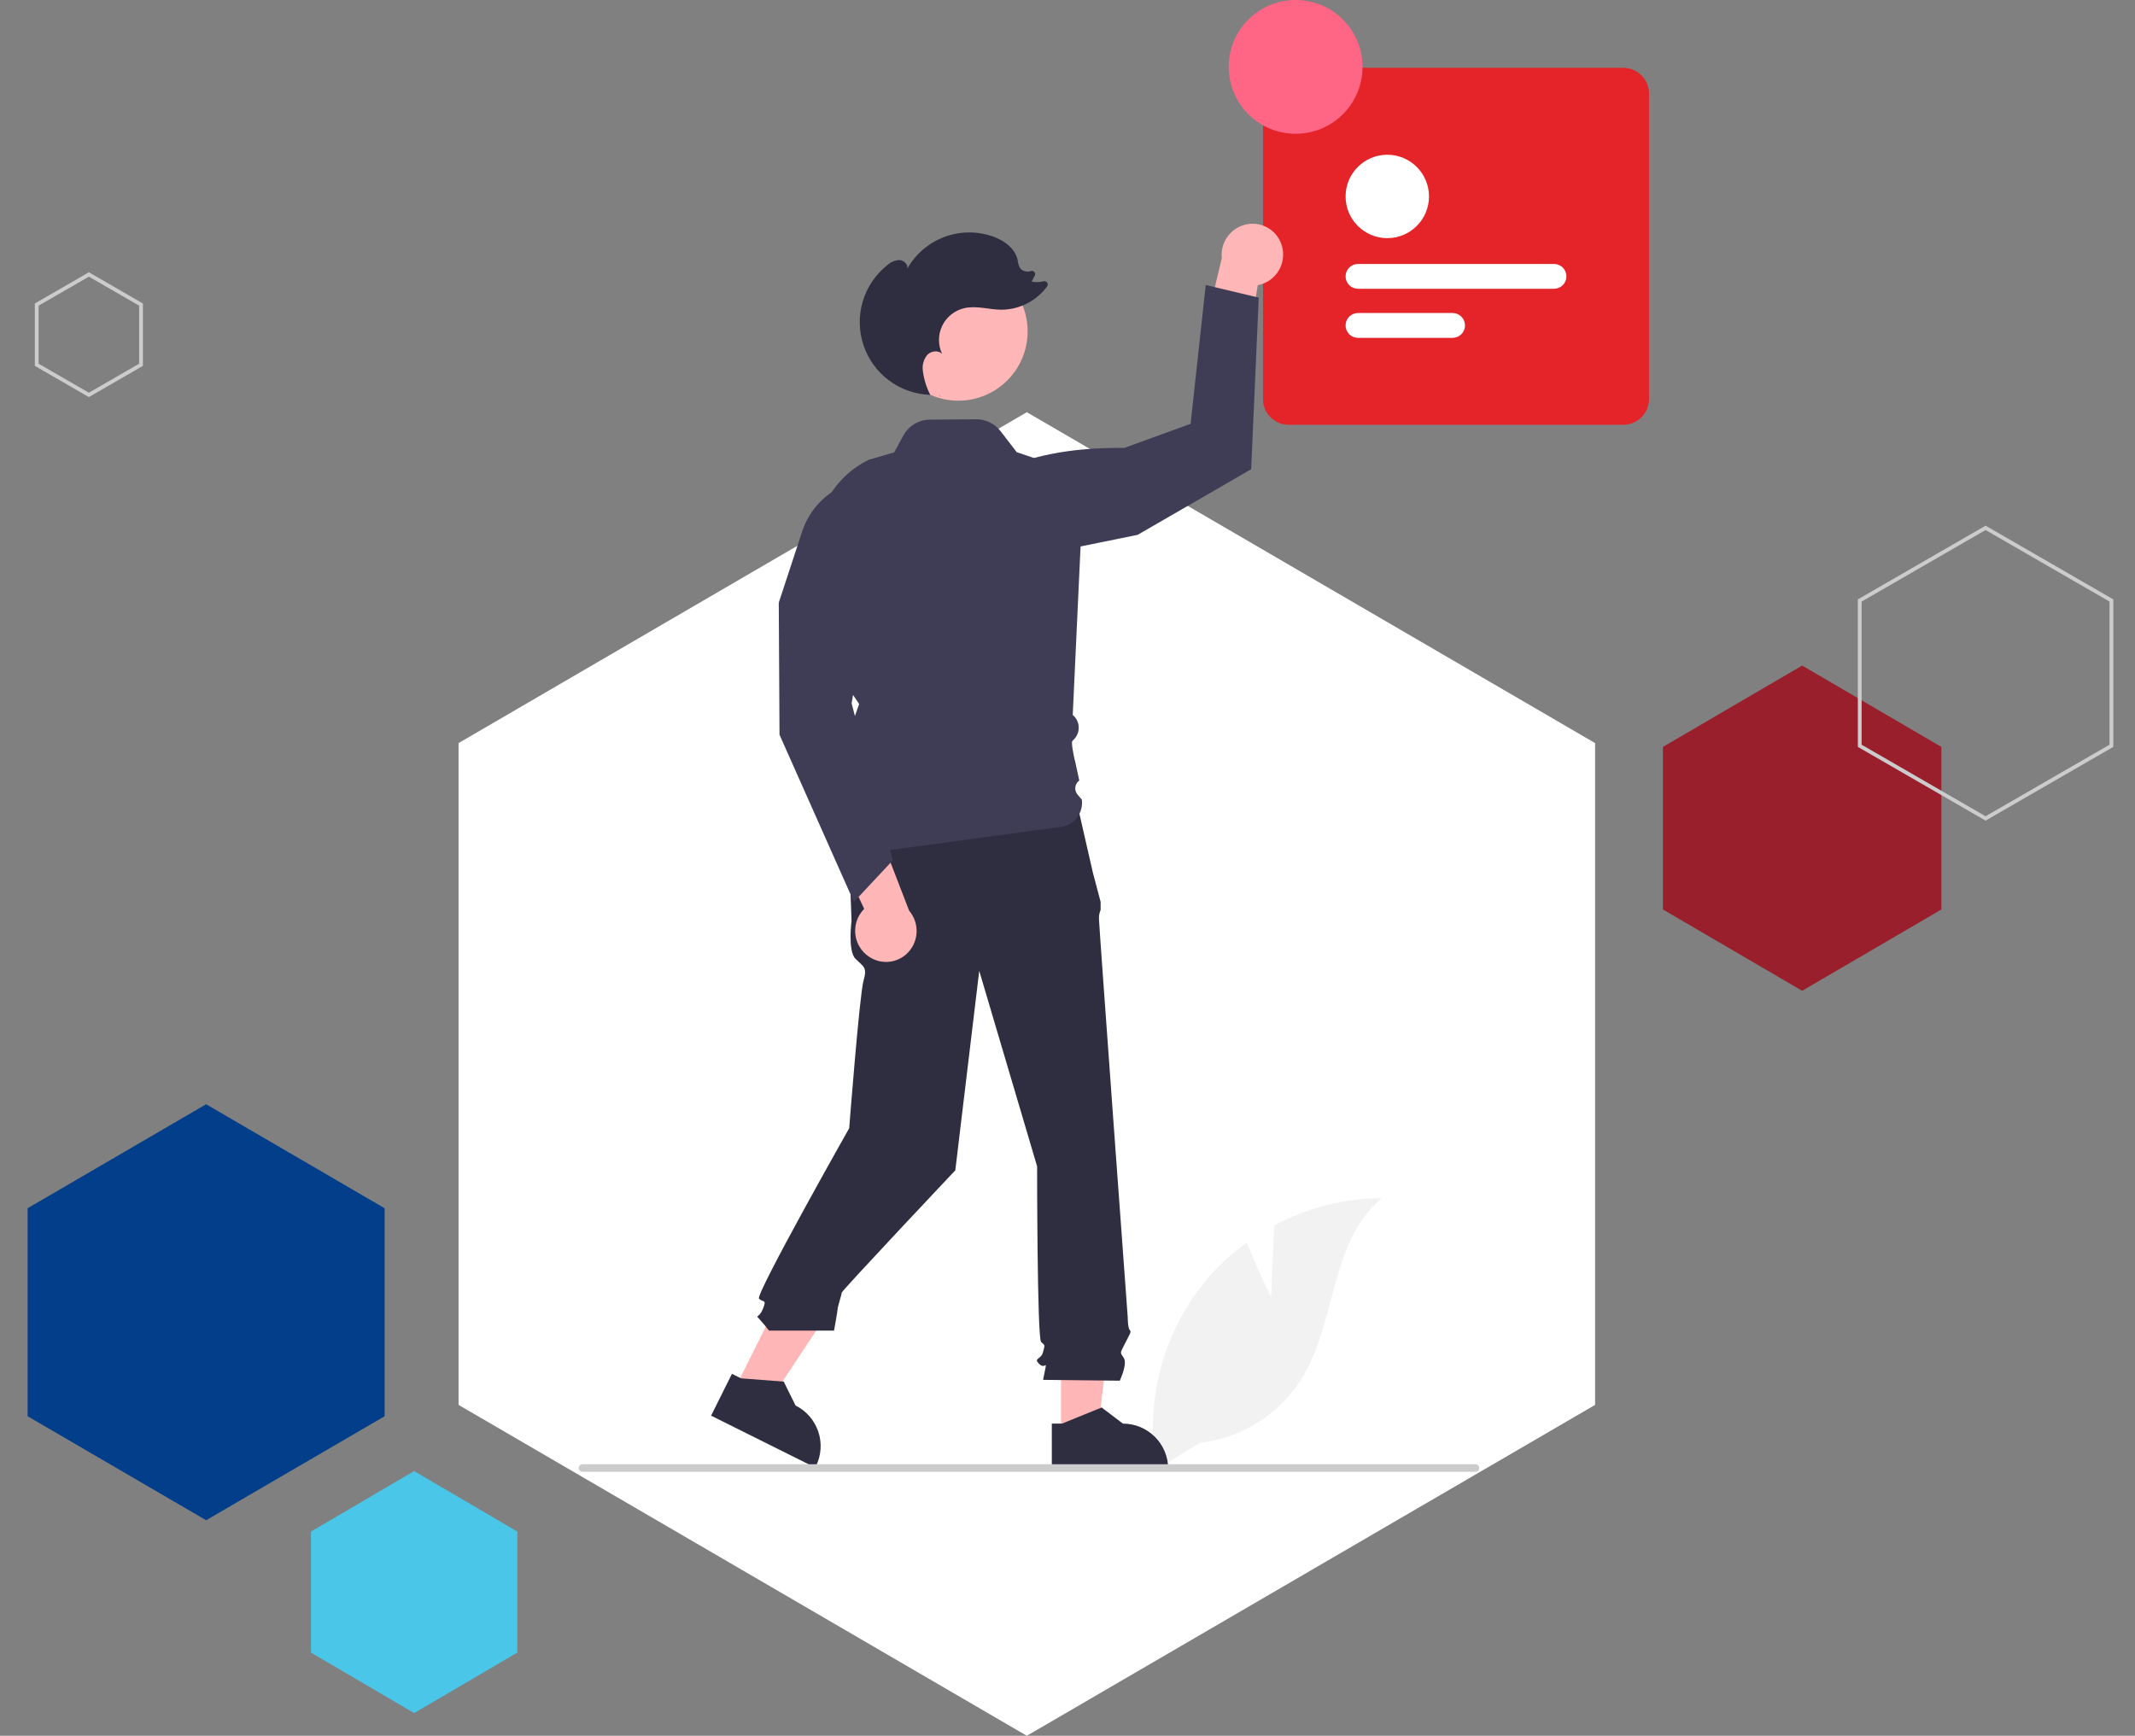 <svg width="626" height="509" viewBox="0 0 626 509" fill="none" xmlns="http://www.w3.org/2000/svg">
<rect x="0" y="0" width="626" height="509" fill="#808080" stroke="none"/>
<path d="M301.075 120.874L467.698 217.905V411.968L301.075 509L134.452 411.968V217.905L301.075 120.874Z" fill="white"/>
<path d="M60.437 323.808L112.777 354.304V415.295L60.437 445.791L8.097 415.295V354.304L60.437 323.808Z" fill="#023E8A"/>
<path d="M121.428 431.375L151.68 449.118V484.603L121.428 502.346L91.177 484.603V449.118L121.428 431.375Z" fill="#4AC6E9"/>
<path d="M528.406 195.172L569.222 219.014V266.698L528.406 290.54L487.591 266.698V219.014L528.406 195.172Z" fill="#981F2B"/>
<path d="M10.768 89.312L26.06 80.483L41.352 89.312V106.969L26.06 115.798L10.768 106.969V89.312Z" stroke="#CCCCCC" stroke-width="1.109"/>
<path d="M545.29 176.086L582.19 154.782L619.089 176.086V218.694L582.19 239.998L545.29 218.694V176.086Z" stroke="#CCCCCC" stroke-width="1.109"/>
<path d="M372.692 380.284L373.624 359.328C383.34 354.134 394.177 351.391 405.194 351.336C390.032 363.733 391.926 387.629 381.647 404.299C378.401 409.474 374.032 413.852 368.864 417.108C363.696 420.365 357.861 422.417 351.792 423.113L339.104 430.881C337.363 421.175 337.747 411.207 340.229 401.663C342.711 392.12 347.233 383.228 353.483 375.6C357.031 371.355 361.1 367.575 365.593 364.347C368.632 372.36 372.692 380.284 372.692 380.284Z" fill="#F2F2F2"/>
<path d="M311.101 420.91L321.683 420.91L326.718 380.094H311.1L311.101 420.91Z" fill="#FFB6B6"/>
<path d="M308.402 417.455L311.381 417.455L323.009 412.726L329.242 417.454H329.243C332.765 417.455 336.143 418.854 338.633 421.344C341.124 423.835 342.523 427.213 342.523 430.735V431.166L308.403 431.168L308.402 417.455Z" fill="#2F2E41"/>
<path d="M215.487 407.152L224.959 411.873L247.671 377.589L233.694 370.622L215.487 407.152Z" fill="#FFB6B6"/>
<path d="M214.613 402.856L217.279 404.185L229.796 405.14L233.264 412.152L233.265 412.152C236.417 413.724 238.816 416.483 239.934 419.823C241.052 423.163 240.798 426.81 239.227 429.962L239.034 430.349L208.496 415.129L214.613 402.856Z" fill="#2F2E41"/>
<path d="M315.79 235.539L248.508 237.294L249.678 270.058C249.678 270.058 248.508 278.834 250.848 281.174C253.188 283.514 254.358 283.514 253.188 287.61C252.018 291.705 248.993 330.836 248.993 330.836C248.993 330.836 221.378 379.663 222.548 380.833C223.719 382.004 224.889 380.833 223.719 383.759C222.548 386.684 221.378 385.514 222.548 386.684C223.585 387.802 224.561 388.973 225.474 390.194H244.545C244.545 390.194 245.611 384.344 245.611 383.759C245.611 383.174 246.781 379.663 246.781 379.078C246.781 378.493 280.101 343.191 280.101 343.191L287.122 284.684L304.089 342.021C304.089 342.021 304.089 392.336 305.259 393.507C306.429 394.677 306.429 394.092 305.844 396.432C305.259 398.772 302.919 398.187 304.674 399.942C306.429 401.697 307.014 398.772 306.429 401.697L305.844 404.623L328.322 404.874C328.322 404.874 330.662 399.942 329.492 398.187C328.322 396.432 328.392 396.911 329.819 394.039C331.247 391.166 331.832 390.581 331.247 389.996C330.662 389.411 330.662 386.299 330.662 386.299C330.662 386.299 322.226 271.228 322.226 269.473C322.182 268.57 322.348 267.669 322.712 266.841V264.458L320.471 256.016L315.79 235.539Z" fill="#2F2E41"/>
<path d="M475.959 124.535H377.865C375.867 124.533 373.952 123.738 372.54 122.325C371.127 120.913 370.332 118.998 370.33 117V27.446C370.332 25.448 371.127 23.533 372.54 22.12C373.952 20.708 375.868 19.913 377.865 19.911H475.959C477.957 19.913 479.872 20.708 481.285 22.12C482.698 23.533 483.492 25.448 483.495 27.446V117C483.492 118.998 482.698 120.913 481.285 122.325C479.872 123.738 477.957 124.533 475.959 124.535V124.535Z" fill="#E42428"/>
<path d="M406.767 69.832C413.52 69.832 418.994 64.358 418.994 57.605C418.994 50.852 413.52 45.378 406.767 45.378C400.014 45.378 394.54 50.852 394.54 57.605C394.54 64.358 400.014 69.832 406.767 69.832Z" fill="#E42428"/>
<path d="M455.644 84.681H398.181C397.215 84.681 396.289 84.297 395.606 83.614C394.923 82.931 394.54 82.005 394.54 81.04C394.54 80.074 394.923 79.148 395.606 78.465C396.289 77.782 397.215 77.399 398.181 77.399H455.644C456.609 77.399 457.536 77.782 458.218 78.465C458.901 79.148 459.285 80.074 459.285 81.04C459.285 82.005 458.901 82.931 458.218 83.614C457.536 84.297 456.609 84.681 455.644 84.681V84.681Z" fill="#E42428"/>
<path d="M425.91 99.068H398.181C397.215 99.068 396.289 98.685 395.606 98.002C394.923 97.319 394.54 96.393 394.54 95.427C394.54 94.461 394.923 93.535 395.606 92.852C396.289 92.169 397.215 91.786 398.181 91.786H425.91C426.875 91.786 427.801 92.169 428.484 92.852C429.167 93.535 429.551 94.461 429.551 95.427C429.551 96.393 429.167 97.319 428.484 98.002C427.801 98.685 426.875 99.068 425.91 99.068V99.068Z" fill="#E42428"/>
<path opacity="0.5" d="M475.959 124.535H377.865C375.867 124.533 373.952 123.738 372.54 122.325C371.127 120.913 370.332 118.998 370.33 117V27.446C370.332 25.448 371.127 23.533 372.54 22.12C373.952 20.708 375.868 19.913 377.865 19.911H475.959C477.957 19.913 479.872 20.708 481.285 22.12C482.698 23.533 483.492 25.448 483.495 27.446V117C483.492 118.998 482.698 120.913 481.285 122.325C479.872 123.738 477.957 124.533 475.959 124.535V124.535Z" fill="#E42428"/>
<path d="M406.767 69.832C413.52 69.832 418.994 64.358 418.994 57.605C418.994 50.852 413.52 45.378 406.767 45.378C400.014 45.378 394.54 50.852 394.54 57.605C394.54 64.358 400.014 69.832 406.767 69.832Z" fill="white"/>
<path d="M455.644 84.681H398.181C397.215 84.681 396.289 84.297 395.606 83.614C394.923 82.931 394.54 82.005 394.54 81.04C394.54 80.074 394.923 79.148 395.606 78.465C396.289 77.782 397.215 77.399 398.181 77.399H455.644C456.609 77.399 457.536 77.782 458.218 78.465C458.901 79.148 459.285 80.074 459.285 81.04C459.285 82.005 458.901 82.931 458.218 83.614C457.536 84.297 456.609 84.681 455.644 84.681V84.681Z" fill="white"/>
<path d="M425.91 99.068H398.181C397.215 99.068 396.289 98.685 395.606 98.002C394.923 97.319 394.54 96.393 394.54 95.427C394.54 94.461 394.923 93.535 395.606 92.852C396.289 92.169 397.215 91.786 398.181 91.786H425.91C426.875 91.786 427.801 92.169 428.484 92.852C429.167 93.535 429.551 94.461 429.551 95.427C429.551 96.393 429.167 97.319 428.484 98.002C427.801 98.685 426.875 99.068 425.91 99.068V99.068Z" fill="white"/>
<path d="M379.889 39.234C390.723 39.234 399.506 30.451 399.506 19.617C399.506 8.783 390.723 0 379.889 0C369.055 0 360.272 8.783 360.272 19.617C360.272 30.451 369.055 39.234 379.889 39.234Z" fill="#FF6584"/>
<path d="M433.721 430.484C433.721 430.63 433.693 430.775 433.637 430.91C433.581 431.045 433.499 431.168 433.396 431.271C433.293 431.374 433.17 431.456 433.035 431.512C432.9 431.567 432.755 431.596 432.609 431.595H170.778C170.484 431.595 170.201 431.478 169.992 431.27C169.784 431.061 169.667 430.779 169.667 430.484C169.667 430.189 169.784 429.906 169.992 429.698C170.201 429.489 170.484 429.372 170.778 429.372H432.609C432.755 429.372 432.9 429.4 433.035 429.456C433.17 429.512 433.293 429.593 433.396 429.697C433.499 429.8 433.581 429.923 433.637 430.058C433.692 430.193 433.721 430.338 433.721 430.484V430.484Z" fill="#CCCCCC"/>
<path d="M375.696 71.578C376.503 73.833 376.391 76.314 375.384 78.487C374.378 80.66 372.558 82.351 370.317 83.194C369.821 83.379 369.31 83.52 368.789 83.615L363.608 115.338L351.455 104.117L358.238 75.713C357.987 73.319 358.688 70.923 360.189 69.042C361.691 67.161 363.872 65.947 366.262 65.662C368.272 65.431 370.301 65.891 372.016 66.967C373.73 68.042 375.028 69.668 375.696 71.578L375.696 71.578Z" fill="#FFB6B6"/>
<path d="M286.005 143.459C286.005 143.459 295.438 130.996 329.666 131.337L349.094 124.278L353.534 83.578L369.074 87.278L366.854 137.599L333.554 156.839L289.893 165.719L286.005 143.459Z" fill="#3F3D56"/>
<path d="M280.993 117.495C292.213 117.495 301.308 108.4 301.308 97.18C301.308 85.96 292.213 76.865 280.993 76.865C269.773 76.865 260.678 85.96 260.678 97.18C260.678 108.4 269.773 117.495 280.993 117.495Z" fill="#FFB6B6"/>
<path d="M246.609 251.215C246.573 251.215 246.537 251.21 246.503 251.2C246.128 251.096 245.831 251.013 247.185 239.309L248.646 230.058L247.22 221.889L244.821 219.491L248.676 215.636L251.911 206.445L246.313 198.15L239.891 164.225C238.786 158.371 239.644 152.317 242.332 147C245.019 141.684 249.385 137.402 254.753 134.82L262.187 132.648L264.892 127.688C265.651 126.295 266.77 125.131 268.131 124.316C269.492 123.501 271.046 123.065 272.633 123.053L286.246 122.951C287.619 122.94 288.976 123.248 290.211 123.851C291.445 124.453 292.523 125.333 293.361 126.421L298.11 132.595L317.804 139.285L314.539 209.646C315.057 210.08 315.48 210.617 315.781 211.223C316.081 211.829 316.253 212.491 316.284 213.166C316.316 213.842 316.207 214.517 315.964 215.148C315.721 215.78 315.35 216.354 314.874 216.834C314.669 217.041 314.507 217.209 314.406 217.32C314.074 217.792 314.697 221.313 315.467 224.303L316.453 228.882C316.136 229.108 315.87 229.397 315.671 229.732C315.472 230.066 315.345 230.438 315.296 230.824C315.248 231.21 315.281 231.602 315.392 231.975C315.503 232.348 315.69 232.694 315.941 232.991L317.199 234.476C317.448 236.339 316.947 238.225 315.808 239.719C314.668 241.214 312.983 242.196 311.12 242.449C293.122 244.899 246.703 251.215 246.609 251.215Z" fill="#3F3D56"/>
<path d="M275.797 116.5C275.71 116.309 275.623 116.118 275.537 115.925C275.57 115.926 275.603 115.931 275.636 115.932L275.797 116.5Z" fill="#2F2E41"/>
<path d="M260.113 77.788C261.078 76.878 262.332 76.336 263.655 76.257C264.969 76.299 266.301 77.486 266.029 78.772C268.442 74.499 272.283 71.213 276.877 69.491C281.471 67.768 286.525 67.719 291.153 69.351C294.418 70.503 297.619 72.808 298.369 76.188C298.442 77.075 298.707 77.936 299.145 78.711C299.525 79.126 300.017 79.42 300.562 79.558C301.107 79.696 301.68 79.672 302.211 79.488L302.243 79.478C302.425 79.416 302.621 79.41 302.807 79.461C302.992 79.512 303.158 79.617 303.283 79.763C303.408 79.909 303.486 80.089 303.507 80.28C303.529 80.471 303.493 80.663 303.403 80.834L302.479 82.556C303.644 82.816 304.854 82.79 306.006 82.481C306.198 82.431 306.4 82.442 306.586 82.511C306.771 82.58 306.93 82.705 307.042 82.868C307.153 83.032 307.212 83.226 307.209 83.424C307.206 83.622 307.141 83.814 307.025 83.974C305.49 86.074 303.485 87.787 301.171 88.977C298.857 90.166 296.298 90.799 293.696 90.825C290.005 90.803 286.276 89.53 282.683 90.379C281.293 90.708 279.995 91.343 278.883 92.239C277.771 93.134 276.873 94.268 276.256 95.556C275.639 96.843 275.318 98.253 275.317 99.681C275.316 101.109 275.634 102.519 276.249 103.808C275.146 102.601 273.012 102.887 271.883 104.07C271.363 104.704 270.979 105.437 270.754 106.225C270.529 107.014 270.469 107.839 270.576 108.652C270.877 111.14 271.616 113.556 272.758 115.787C268.393 115.653 264.175 114.182 260.672 111.574C257.17 108.965 254.553 105.345 253.174 101.201C251.795 97.058 251.721 92.591 252.962 88.404C254.203 84.217 256.699 80.511 260.113 77.788L260.113 77.788Z" fill="#2F2E41"/>
<path d="M254.524 280.351C252.582 278.951 251.268 276.843 250.865 274.482C250.463 272.121 251.005 269.697 252.373 267.732C252.677 267.299 253.018 266.893 253.393 266.519L239.685 237.446L256.057 239.804L266.565 267.051C268.128 268.881 268.909 271.253 268.737 273.653C268.566 276.054 267.457 278.29 265.65 279.88C264.124 281.209 262.191 281.98 260.17 282.065C258.148 282.151 256.157 281.547 254.524 280.351H254.524Z" fill="#FFB6B6"/>
<path d="M250.372 264.477L228.558 215.45L228.339 176.728L235.216 155.812C236.149 152.974 237.641 150.353 239.604 148.101C241.568 145.85 243.963 144.016 246.647 142.706C249.332 141.396 252.252 140.638 255.234 140.476C258.217 140.314 261.202 140.751 264.013 141.763L264.164 141.817L264.228 141.965C264.482 142.558 270.249 156.824 253.142 186.171L249.699 206.251L261.78 252.28L250.372 264.477Z" fill="#3F3D56"/>
</svg>
